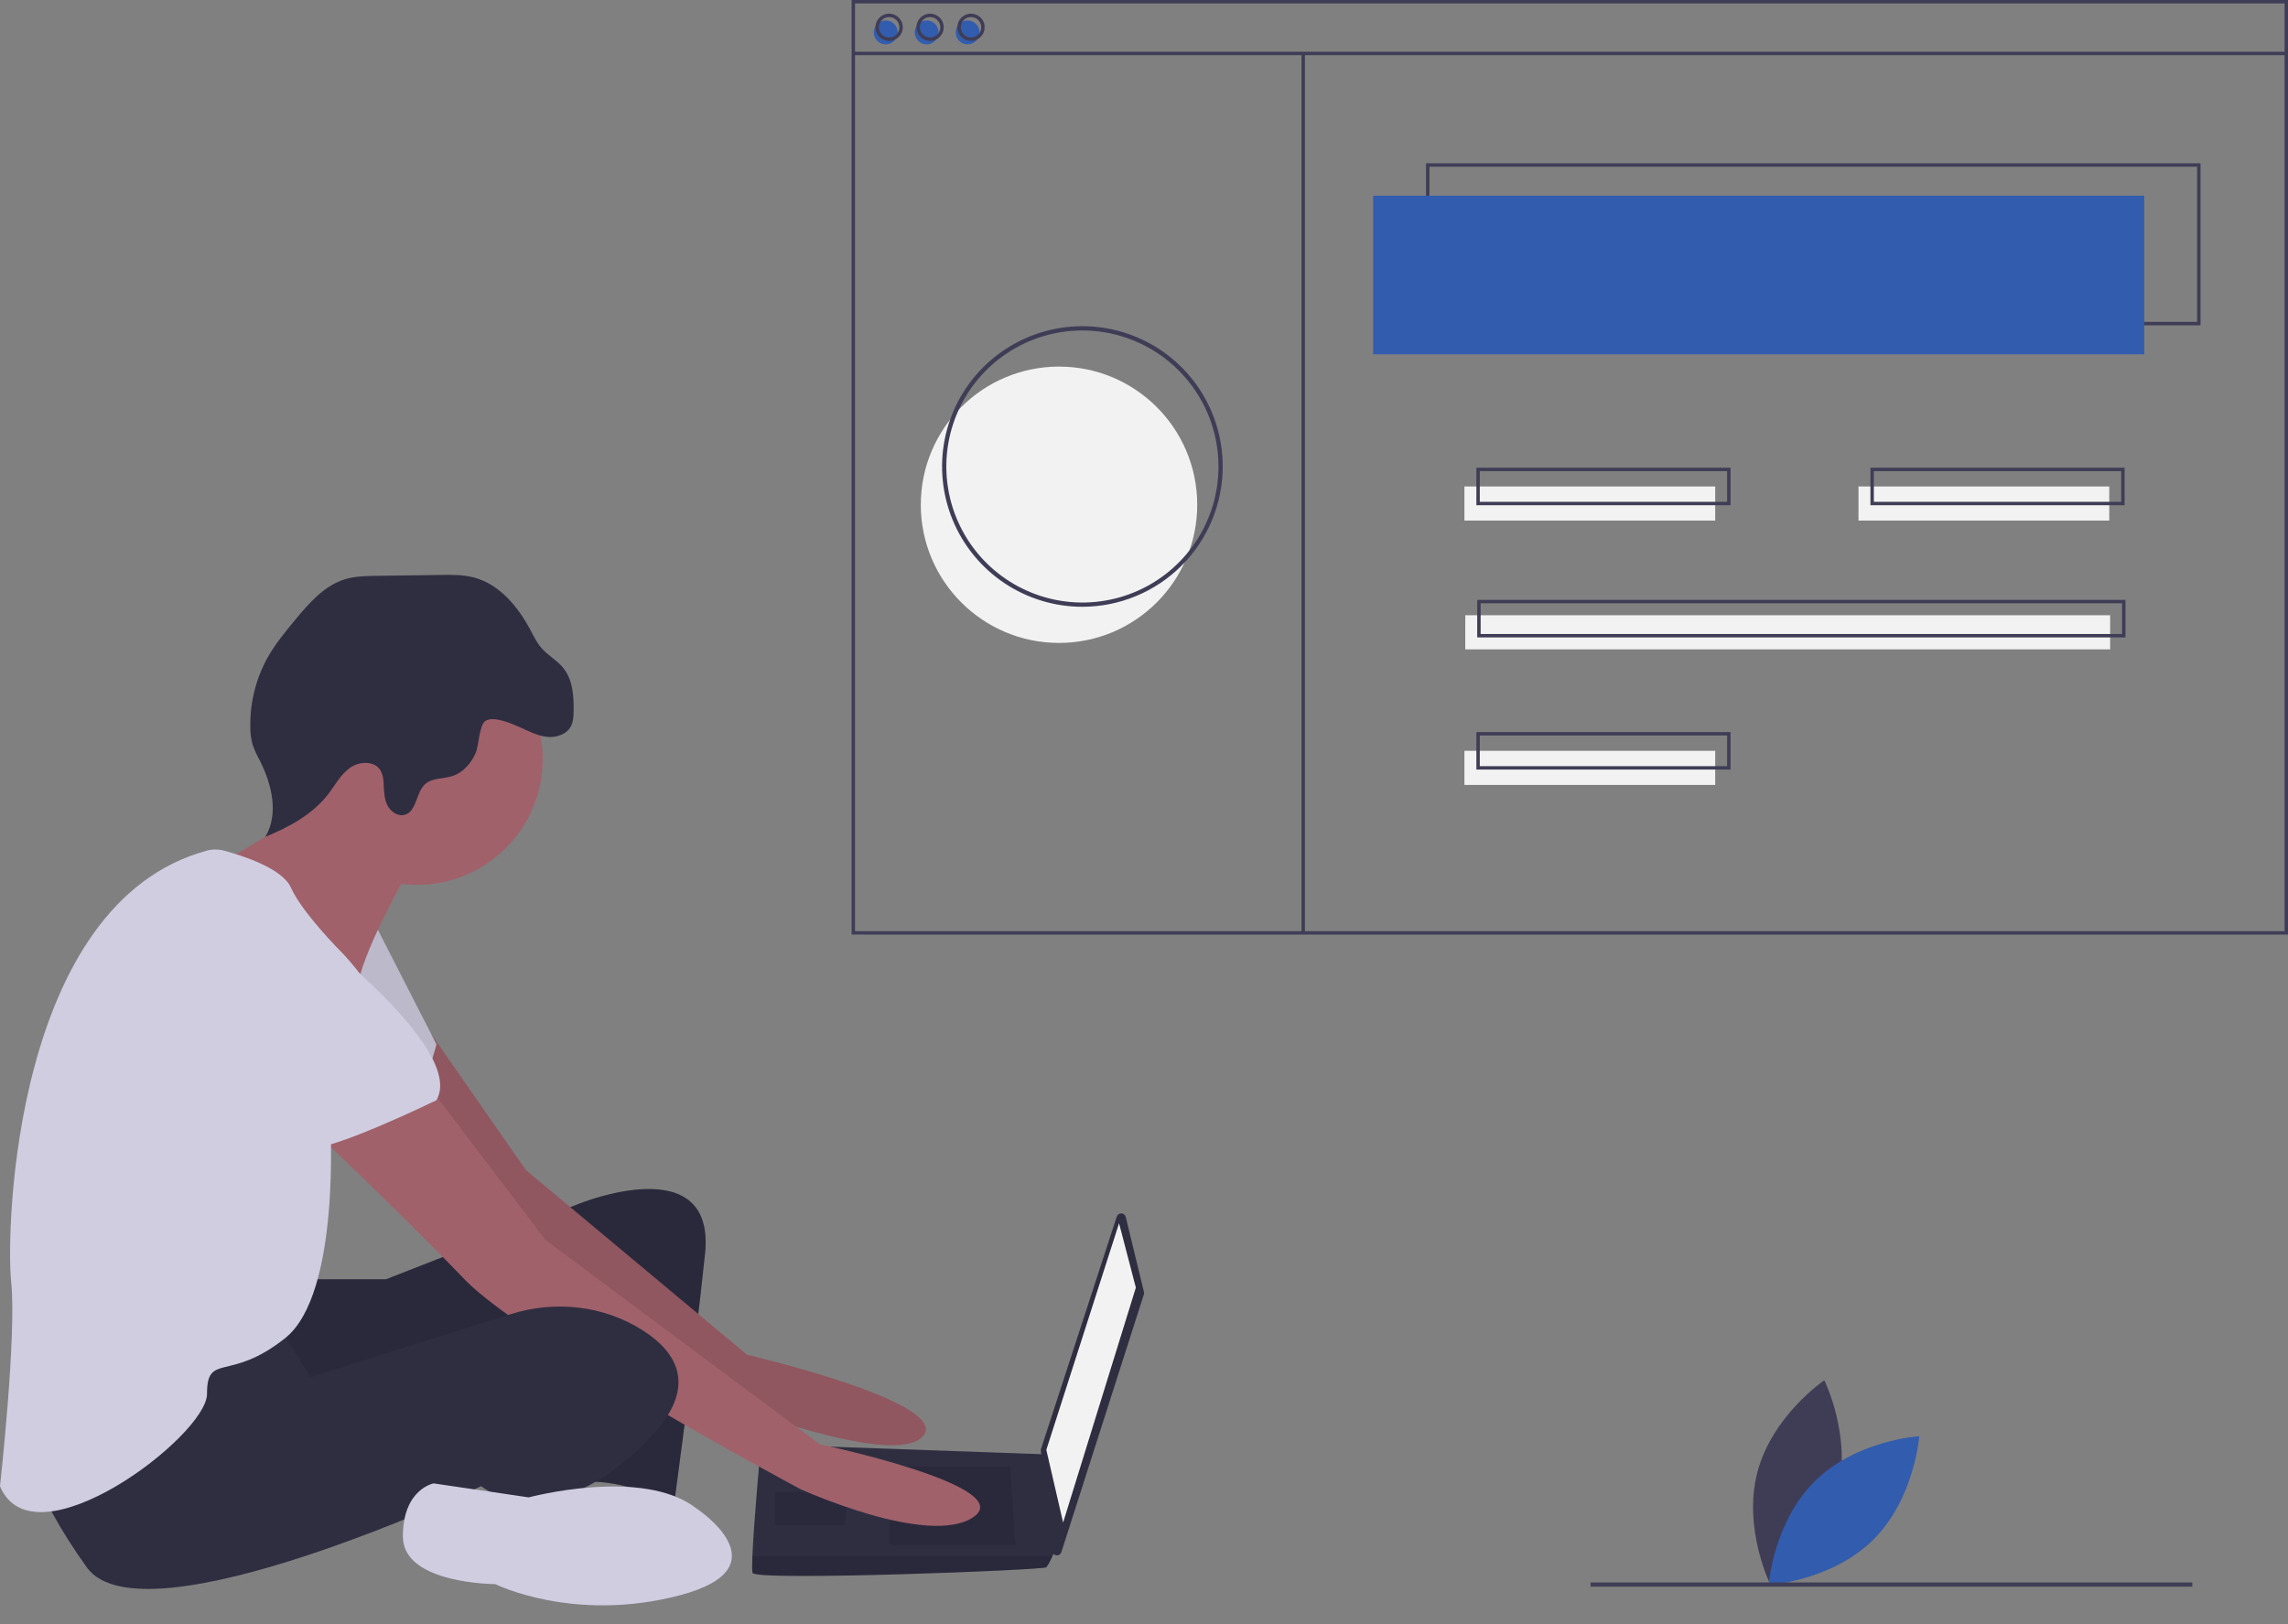 <svg width="100" height="71" viewBox="0 0 100 71" fill="none" xmlns="http://www.w3.org/2000/svg">
<rect x="0" y="0" width="100" height="71" fill="#808080" stroke="none"/>
<g clip-path="url(#clip0)">
<path d="M80.306 65.277C79.657 67.749 77.383 69.294 77.383 69.294C77.383 69.294 76.161 66.831 76.81 64.359C77.459 61.887 79.733 60.343 79.733 60.343C79.733 60.343 80.955 62.805 80.306 65.277Z" fill="#3F3D56"/>
<path d="M79.322 64.754C77.504 66.55 77.3 69.292 77.3 69.292C77.3 69.292 80.044 69.122 81.862 67.326C83.68 65.53 83.884 62.788 83.884 62.788C83.884 62.788 81.14 62.958 79.322 64.754Z" fill="#325CAE"/>
<path d="M13.45 55.927H16.874L25.311 52.625C25.311 52.625 31.303 50.18 30.814 54.826C30.324 59.473 29.468 65.709 29.468 65.709C29.468 65.709 26.778 64.486 25.311 64.853C23.844 65.22 24.822 57.394 24.822 57.394C24.822 57.394 12.839 63.141 11.739 62.407C10.638 61.674 10.393 56.538 10.393 56.538L13.45 55.927Z" fill="#2F2E41"/>
<path opacity="0.1" d="M13.45 55.927H16.874L25.311 52.625C25.311 52.625 31.303 50.18 30.814 54.826C30.324 59.473 29.468 65.709 29.468 65.709C29.468 65.709 26.778 64.486 25.311 64.853C23.844 65.22 24.822 57.394 24.822 57.394C24.822 57.394 12.839 63.141 11.739 62.407C10.638 61.674 10.393 56.538 10.393 56.538L13.45 55.927Z" fill="black"/>
<path d="M18.844 45.205L22.988 51.158L32.648 59.228C32.648 59.228 41.574 61.307 40.351 62.774C39.128 64.242 31.669 61.307 31.669 61.307C31.669 61.307 20.542 53.237 20.175 52.626C19.809 52.014 15.774 46.267 15.774 46.267L18.844 45.205Z" fill="#A0616A"/>
<path opacity="0.1" d="M18.844 45.205L22.988 51.158L32.648 59.228C32.648 59.228 41.574 61.307 40.351 62.774C39.128 64.242 31.669 61.307 31.669 61.307C31.669 61.307 20.542 53.237 20.175 52.626C19.809 52.014 15.774 46.267 15.774 46.267L18.844 45.205Z" fill="black"/>
<path d="M16.385 40.398L19.075 45.656C19.075 45.656 18.464 48.224 17.485 48.468C16.507 48.713 12.35 45.289 12.35 45.289L16.385 40.398Z" fill="#D0CDE1"/>
<path opacity="0.1" d="M16.385 40.398L19.075 45.656C19.075 45.656 18.464 48.224 17.485 48.468C16.507 48.713 12.35 45.289 12.35 45.289L16.385 40.398Z" fill="black"/>
<path d="M49.203 53.205L49.997 56.482C50.006 56.519 50.005 56.557 49.993 56.593L46.389 67.857C46.374 67.902 46.345 67.94 46.306 67.966C46.267 67.992 46.22 68.003 46.174 67.999C46.127 67.994 46.083 67.974 46.05 67.941C46.017 67.908 45.995 67.865 45.99 67.818L45.492 63.43C45.488 63.401 45.491 63.371 45.5 63.343L48.809 53.189C48.823 53.147 48.85 53.11 48.887 53.085C48.923 53.059 48.967 53.047 49.011 53.048C49.056 53.05 49.099 53.066 49.133 53.094C49.168 53.123 49.192 53.161 49.203 53.205Z" fill="#2F2E41"/>
<path d="M48.91 53.481L49.644 56.294L46.465 66.565L45.731 63.386L48.91 53.481Z" fill="#F2F2F2"/>
<path d="M32.892 68.766C33.014 69.133 45.609 68.644 45.731 68.521C45.838 68.368 45.928 68.204 46 68.032C46.115 67.788 46.22 67.543 46.22 67.543L45.731 63.584L33.259 63.141C33.259 63.141 32.947 66.496 32.884 68.032C32.868 68.42 32.868 68.692 32.892 68.766Z" fill="#2F2E41"/>
<path opacity="0.1" d="M44.142 64.119L44.386 67.543H38.884V64.119H44.142Z" fill="black"/>
<path opacity="0.1" d="M37.05 65.22L37.082 65.213L36.927 66.687H33.87V65.22H37.05Z" fill="black"/>
<path opacity="0.1" d="M32.892 68.766C33.014 69.133 45.609 68.644 45.731 68.521C45.838 68.368 45.928 68.204 46 68.032H32.884C32.868 68.42 32.868 68.692 32.892 68.766Z" fill="black"/>
<path d="M18.219 38.686C21.258 38.686 23.721 36.222 23.721 33.184C23.721 30.145 21.258 27.681 18.219 27.681C15.18 27.681 12.717 30.145 12.717 33.184C12.717 36.222 15.18 38.686 18.219 38.686Z" fill="#A0616A"/>
<path d="M17.852 38.075C17.852 38.075 16.018 41.254 15.651 42.966C15.284 44.677 10.149 39.542 10.149 39.542L9.476 37.769C9.476 37.769 14.306 35.507 13.939 33.673C13.573 31.838 17.852 38.075 17.852 38.075Z" fill="#A0616A"/>
<path d="M18.831 47.612L23.844 54.215L35.827 63.141C35.827 63.141 44.508 64.975 42.552 66.32C40.596 67.665 34.971 65.097 34.971 65.097C34.971 65.097 22.866 58.617 20.298 55.927C17.73 53.237 12.961 48.712 12.961 48.712L18.831 47.612Z" fill="#A0616A"/>
<path d="M12.105 57.883L13.573 60.206L22.33 57.451C24.251 56.847 26.358 57.069 28.062 58.143C29.591 59.106 30.569 60.634 28.368 62.896C23.966 67.421 21.031 64.975 21.031 64.975C21.031 64.975 6.236 71.945 3.791 68.521C1.345 65.097 1.223 63.386 1.223 63.386C1.223 63.386 10.638 57.516 12.105 57.883Z" fill="#2F2E41"/>
<path d="M30.447 65.954C30.447 65.954 34.359 68.521 29.713 69.744C25.067 70.967 21.643 69.255 21.643 69.255C21.643 69.255 17.608 69.255 17.608 67.176C17.608 65.098 18.953 64.853 18.953 64.853L23.11 65.464C23.11 65.464 28.123 64.119 30.447 65.954Z" fill="#D0CDE1"/>
<path d="M22.733 31.799C23.108 31.966 23.479 32.164 23.886 32.212C24.293 32.261 24.757 32.119 24.95 31.757C25.054 31.561 25.066 31.331 25.07 31.11C25.085 30.439 25.037 29.713 24.611 29.193C24.34 28.862 23.945 28.654 23.665 28.331C23.464 28.1 23.33 27.82 23.186 27.549C22.641 26.526 21.834 25.542 20.712 25.247C20.244 25.123 19.752 25.129 19.268 25.136L16.443 25.176C15.986 25.182 15.522 25.19 15.084 25.322C14.175 25.597 13.513 26.362 12.907 27.093C12.453 27.64 11.998 28.193 11.658 28.817C11.17 29.727 10.923 30.747 10.941 31.78C10.937 32.045 10.971 32.309 11.043 32.564C11.126 32.798 11.229 33.024 11.351 33.241C11.88 34.281 12.195 35.581 11.598 36.585C12.635 36.161 13.66 35.606 14.344 34.72C14.65 34.323 14.889 33.859 15.297 33.568C15.705 33.277 16.369 33.252 16.63 33.679C16.72 33.852 16.766 34.044 16.765 34.239C16.784 34.559 16.784 34.892 16.92 35.183C17.055 35.474 17.379 35.709 17.688 35.622C18.221 35.472 18.17 34.655 18.58 34.283C18.891 34.002 19.372 34.056 19.772 33.928C20.238 33.779 20.588 33.375 20.787 32.928C20.938 32.588 20.936 31.699 21.223 31.515C21.582 31.284 22.4 31.651 22.733 31.799Z" fill="#2F2E41"/>
<path d="M9.04 37.189C9.287 37.123 9.548 37.124 9.795 37.191C10.58 37.402 12.339 37.959 12.717 38.808C13.206 39.909 14.918 41.621 14.918 41.621C14.918 41.621 17.241 43.944 16.752 45.533C16.263 47.123 14.428 48.957 14.428 48.957C14.428 48.957 14.918 56.538 12.472 58.495C10.027 60.451 9.048 59.106 9.048 60.94C9.048 62.774 1.467 68.521 0 64.975C0 64.975 0.734 58.372 0.489 56.049C0.248 53.759 0.601 39.474 9.04 37.189Z" fill="#D0CDE1"/>
<path d="M12.961 40.276C12.961 40.276 20.42 45.778 19.075 48.101C19.075 48.101 14.551 50.302 13.573 50.18C12.594 50.058 8.804 45.778 7.826 45.411C6.847 45.044 6.358 38.441 12.961 40.276Z" fill="#D0CDE1"/>
<path d="M46.286 28.108C49.622 28.108 52.326 25.403 52.326 22.067C52.326 18.731 49.622 16.027 46.286 16.027C42.95 16.027 40.245 18.731 40.245 22.067C40.245 25.403 42.95 28.108 46.286 28.108Z" fill="#F2F2F2"/>
<path d="M96.177 14.222H62.327V7.139H96.177V14.222ZM62.476 14.073H96.028V7.288H62.476V14.073Z" fill="#3F3D56"/>
<path d="M93.717 8.556H60.016V15.49H93.717V8.556Z" fill="#325CAE"/>
<path d="M38.712 1.939C39 1.939 39.234 1.705 39.234 1.417C39.234 1.128 39 0.895 38.712 0.895C38.424 0.895 38.19 1.128 38.19 1.417C38.19 1.705 38.424 1.939 38.712 1.939Z" fill="#325CAE"/>
<path d="M40.501 1.939C40.79 1.939 41.023 1.705 41.023 1.417C41.023 1.128 40.79 0.895 40.501 0.895C40.213 0.895 39.979 1.128 39.979 1.417C39.979 1.705 40.213 1.939 40.501 1.939Z" fill="#325CAE"/>
<path d="M42.291 1.939C42.579 1.939 42.813 1.705 42.813 1.417C42.813 1.128 42.579 0.895 42.291 0.895C42.002 0.895 41.769 1.128 41.769 1.417C41.769 1.705 42.002 1.939 42.291 1.939Z" fill="#325CAE"/>
<path d="M100 40.859H37.221V0H100V40.859ZM37.37 40.71H99.851V0.149H37.37V40.71Z" fill="#3F3D56"/>
<path d="M99.925 2.262H37.295V2.411H99.925V2.262Z" fill="#3F3D56"/>
<path d="M38.861 1.789C38.743 1.789 38.628 1.754 38.53 1.689C38.432 1.623 38.355 1.53 38.31 1.421C38.265 1.312 38.253 1.192 38.276 1.077C38.299 0.961 38.356 0.855 38.439 0.771C38.523 0.688 38.629 0.631 38.745 0.608C38.86 0.585 38.98 0.597 39.089 0.642C39.198 0.687 39.291 0.763 39.357 0.862C39.423 0.96 39.458 1.075 39.458 1.193C39.457 1.351 39.395 1.503 39.283 1.614C39.171 1.726 39.019 1.789 38.861 1.789ZM38.861 0.746C38.773 0.746 38.686 0.772 38.612 0.821C38.539 0.87 38.482 0.94 38.448 1.022C38.414 1.103 38.405 1.193 38.422 1.28C38.44 1.367 38.482 1.447 38.545 1.509C38.607 1.572 38.687 1.614 38.774 1.632C38.861 1.649 38.95 1.64 39.032 1.606C39.114 1.572 39.184 1.515 39.233 1.441C39.282 1.368 39.308 1.281 39.308 1.193C39.308 1.074 39.261 0.961 39.177 0.877C39.093 0.793 38.98 0.746 38.861 0.746Z" fill="#3F3D56"/>
<path d="M40.651 1.789C40.532 1.789 40.417 1.754 40.319 1.689C40.221 1.623 40.145 1.53 40.099 1.421C40.054 1.312 40.042 1.192 40.066 1.077C40.089 0.961 40.145 0.855 40.229 0.771C40.312 0.688 40.418 0.631 40.534 0.608C40.65 0.585 40.77 0.597 40.879 0.642C40.988 0.687 41.081 0.763 41.147 0.862C41.212 0.96 41.247 1.075 41.247 1.193C41.247 1.351 41.184 1.503 41.072 1.614C40.96 1.726 40.809 1.789 40.651 1.789ZM40.651 0.746C40.562 0.746 40.475 0.772 40.402 0.821C40.328 0.87 40.271 0.94 40.237 1.022C40.203 1.103 40.194 1.193 40.212 1.28C40.229 1.367 40.272 1.447 40.334 1.509C40.397 1.572 40.476 1.614 40.563 1.632C40.65 1.649 40.74 1.64 40.822 1.606C40.903 1.572 40.973 1.515 41.023 1.441C41.072 1.368 41.098 1.281 41.098 1.193C41.098 1.074 41.05 0.961 40.967 0.877C40.883 0.793 40.769 0.746 40.651 0.746Z" fill="#3F3D56"/>
<path d="M42.44 1.789C42.322 1.789 42.207 1.754 42.108 1.689C42.01 1.623 41.934 1.53 41.889 1.421C41.844 1.312 41.832 1.192 41.855 1.077C41.878 0.961 41.935 0.855 42.018 0.771C42.102 0.688 42.208 0.631 42.324 0.608C42.439 0.585 42.559 0.597 42.668 0.642C42.777 0.687 42.87 0.763 42.936 0.862C43.001 0.96 43.036 1.075 43.036 1.193C43.036 1.351 42.973 1.503 42.861 1.614C42.75 1.726 42.598 1.789 42.44 1.789ZM42.44 0.746C42.351 0.746 42.265 0.772 42.191 0.821C42.118 0.87 42.06 0.94 42.027 1.022C41.993 1.103 41.984 1.193 42.001 1.28C42.018 1.367 42.061 1.447 42.124 1.509C42.186 1.572 42.266 1.614 42.353 1.632C42.439 1.649 42.529 1.64 42.611 1.606C42.693 1.572 42.763 1.515 42.812 1.441C42.861 1.368 42.887 1.281 42.887 1.193C42.887 1.074 42.84 0.961 42.756 0.877C42.672 0.793 42.559 0.746 42.44 0.746Z" fill="#3F3D56"/>
<path d="M57.033 2.336H56.884V40.842H57.033V2.336Z" fill="#3F3D56"/>
<path d="M74.965 21.268H64.005V22.759H74.965V21.268Z" fill="#F2F2F2"/>
<path d="M92.188 21.268H81.228V22.759H92.188V21.268Z" fill="#F2F2F2"/>
<path d="M75.636 22.088H64.527V20.448H75.636V22.088ZM64.676 21.939H75.487V20.597H64.676V21.939Z" fill="#3F3D56"/>
<path d="M74.965 32.825H64.005V34.316H74.965V32.825Z" fill="#F2F2F2"/>
<path d="M75.636 33.645H64.527V32.005H75.636V33.645ZM64.676 33.496H75.487V32.154H64.676V33.496Z" fill="#3F3D56"/>
<path d="M92.226 26.898H64.042V28.389H92.226V26.898Z" fill="#F2F2F2"/>
<path d="M92.897 27.867H64.564V26.226H92.897V27.867ZM64.713 27.718H92.748V26.375H64.713V27.718Z" fill="#3F3D56"/>
<path d="M92.859 22.088H81.75V20.448H92.859V22.088ZM81.899 21.939H92.71V20.597H81.899V21.939Z" fill="#3F3D56"/>
<path d="M47.308 26.528C46.095 26.528 44.909 26.168 43.9 25.494C42.892 24.82 42.106 23.862 41.641 22.742C41.177 21.621 41.056 20.388 41.292 19.198C41.529 18.008 42.113 16.915 42.971 16.057C43.829 15.2 44.922 14.616 46.111 14.379C47.301 14.142 48.534 14.264 49.655 14.728C50.776 15.192 51.734 15.978 52.408 16.987C53.082 17.995 53.441 19.181 53.441 20.395C53.44 22.021 52.793 23.58 51.643 24.729C50.493 25.879 48.934 26.526 47.308 26.528ZM47.308 14.447C46.132 14.447 44.982 14.796 44.004 15.449C43.026 16.103 42.263 17.032 41.813 18.118C41.363 19.205 41.245 20.401 41.475 21.555C41.704 22.709 42.27 23.768 43.102 24.6C43.934 25.432 44.994 25.998 46.148 26.228C47.301 26.457 48.497 26.34 49.584 25.889C50.671 25.439 51.6 24.677 52.253 23.699C52.907 22.721 53.255 21.571 53.255 20.395C53.254 18.818 52.627 17.306 51.511 16.191C50.397 15.076 48.885 14.449 47.308 14.447Z" fill="#3F3D56"/>
<path d="M95.818 69.183H69.519V69.369H95.818V69.183Z" fill="#3F3D56"/>
</g>
<defs>
<clipPath id="clip0">
<rect width="100" height="70.184" fill="white"/>
</clipPath>
</defs>
</svg>
